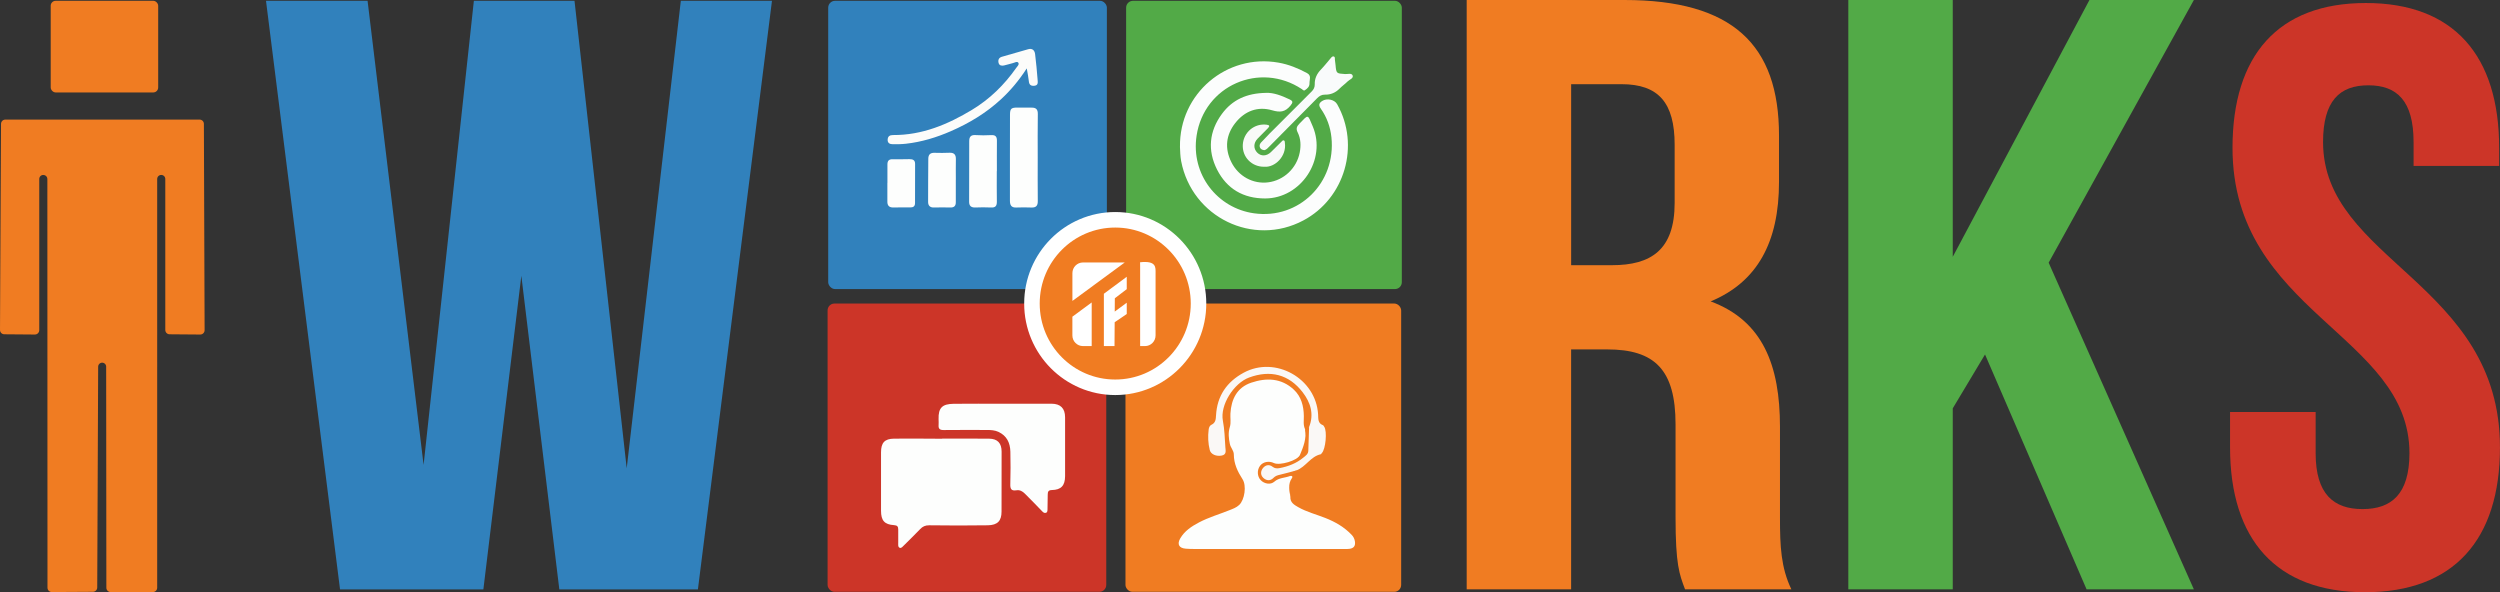 <?xml version="1.0" encoding="UTF-8"?><svg id="Layer_1" xmlns="http://www.w3.org/2000/svg" viewBox="0 0 805.08 190.71"><rect x="0" y="0" width="805.08" height="190.71" fill="#333333" stroke="none"/><defs><style>.cls-1,.cls-2{fill:#f07c22;}.cls-3{fill:#fff;}.cls-4{fill:#fcfdfd;}.cls-5{fill:#fdfefd;}.cls-6{fill:#3181bc;}.cls-7{fill:#f9fbfb;}.cls-8{fill:#52aa47;}.cls-9{fill:#fcfcfa;}.cls-10{fill:#cc3528;}.cls-11{fill:#faf8f6;}.cls-2{stroke:#fff;stroke-miterlimit:10;stroke-width:5px;}.cls-12{fill:#f8faf8;}</style></defs><path class="cls-6" d="M167.89,88.8l-12.23,101h-46.16L85.66,.26h32.71l18.04,149.46L152.6,.26h32.41l16.81,150.55L219.25,.26h29.35l-23.85,189.54h-44.63l-12.23-101Z"/><path class="cls-1" d="M542.64,189.79c-1.83-4.88-3.06-7.86-3.06-23.32v-29.82c0-17.62-6.73-24.13-22.01-24.13h-11.62v77.27h-33.63V0h50.75c34.85,0,49.83,14.37,49.83,43.65v14.91c0,19.52-7.03,32.26-22.01,38.5,16.81,6.24,22.32,20.61,22.32,40.4v29.28c0,9.22,.31,16,3.67,23.05h-34.24ZM505.96,27.11v58.29h13.15c12.53,0,20.18-4.88,20.18-20.06v-18.71c0-13.56-5.2-19.52-17.12-19.52h-16.2Z"/><path class="cls-8" d="M639.24,114.15l-10.39,17.35v58.29h-33.63V0h33.63V82.7L672.87,0h33.63l-46.77,84.59,46.77,105.2h-34.55l-32.71-75.65Z"/><path class="cls-1" d="M13.96,56.34h-.03c-.71,0-1.29,.58-1.29,1.29v48.71c-.01,.77-.64,1.4-1.42,1.39l-9.84-.08c-.77,0-1.39-.63-1.38-1.4L.33,39.9c0-.77,.63-1.39,1.39-1.39h62.55c.77,0,1.39,.62,1.39,1.39l.23,66.43c0,.78-.63,1.4-1.4,1.4l-9.88-.08c-.77,0-1.38-.63-1.38-1.39V57.63c0-.71-.57-1.29-1.29-1.29h-.03c-.71,0-1.29,.58-1.29,1.29V189.27c0,.77-.63,1.39-1.4,1.39h-13.58c-.77,0-1.39-.62-1.39-1.39l-.06-71.19c0-.71-.58-1.29-1.29-1.29h0c-.71,0-1.29,.58-1.29,1.29l-.3,71.11c0,.76-.62,1.38-1.39,1.39l-13.23,.08c-.77,0-1.4-.62-1.4-1.39l-.04-131.63c0-.71-.58-1.29-1.29-1.29Z"/><rect class="cls-1" x="16.33" y=".26" width="34.61" height="29.51" rx="1.59" ry="1.59"/><path class="cls-10" d="M761.88,.97c28.35,0,42.93,16.96,42.93,46.64v5.83h-27.56v-7.68c0-13.25-5.3-18.29-14.57-18.29s-14.58,5.04-14.58,18.29c0,38.16,56.97,45.31,56.97,98.31,0,29.68-14.84,46.64-43.46,46.64s-43.46-16.96-43.46-46.64v-11.4h27.56v13.25c0,13.25,5.83,18.02,15.1,18.02s15.11-4.77,15.11-18.02c0-38.16-56.98-45.31-56.98-98.31,0-29.68,14.58-46.64,42.93-46.64Z"/><rect class="cls-8" x="362.65" y=".26" width="88.78" height="92.83" rx="2.21" ry="2.21"/><rect class="cls-6" x="266.71" y=".26" width="89.74" height="92.83" rx="2.21" ry="2.21"/><rect class="cls-1" x="362.44" y="97.75" width="88.78" height="92.83" rx="2.21" ry="2.21"/><rect class="cls-10" x="266.51" y="97.75" width="89.74" height="92.83" rx="2.21" ry="2.21"/><ellipse class="cls-2" cx="359.14" cy="97.75" rx="26.82" ry="26.97"/><g><path class="cls-3" d="M348.76,84.52c-1.88,0-3.41,1.54-3.41,3.43v8.96l16.86-12.39h-13.45Z"/><path class="cls-3" d="M345.34,108.02c0,1.9,1.53,3.43,3.41,3.43h2.81v-14.05l-6.22,4.58v6.04Z"/><path class="cls-3" d="M367.14,84.46l.02,1.46v25.53h1.56c1.88,0,3.41-1.53,3.41-3.43v-20.07c0-1.79,.34-4.08-5-3.49Z"/><polygon class="cls-3" points="358.98 100.34 359.01 96.05 362.85 93.12 362.85 89.13 355.48 94.6 355.48 111.45 358.91 111.45 358.96 103.77 362.85 101.12 362.85 97.48 358.98 100.34"/></g><g><path class="cls-5" d="M415.54,159.98c-.11,1.84,1.24,2.6,2.53,3.34,2.74,1.56,5.81,2.33,8.72,3.48,3.22,1.27,6.13,2.94,8.52,5.47,.54,.57,.88,1.25,1.01,2.04,.24,1.42-.31,2.24-1.73,2.43-.44,.06-.88,.05-1.32,.05-16.26,0-32.53,0-48.79,0-.88,0-1.77-.03-2.65-.1-2.13-.17-2.84-1.42-1.77-3.28,1.4-2.43,3.66-3.91,6.07-5.18,3.12-1.64,6.5-2.61,9.76-3.92,1.12-.45,2.27-.84,3.17-1.7,1.77-1.68,2.42-6.2,1.08-8.28-1.58-2.45-2.8-4.98-2.81-7.99,0-1.23-1.02-2.14-1.27-3.36-.39-1.87-.59-3.61,0-5.53,.41-1.32,.09-2.86,.18-4.3,.27-4.63,2.15-8.38,6.68-9.91,4.85-1.64,9.73-1.54,13.77,2.27,2.37,2.24,3.14,5.24,3.19,8.45,.02,1.43-.26,2.89,.4,4.26,1.44,6.56-1.83,11.06-8.26,11.73-.79,.08-1.5-.28-2.25-.48-2.65-.72-4.7,.99-4.14,3.41,.47,2.02,2.67,2.89,4.61,1.68,1.5-.94,3.13-1.36,4.83-1.59,1.3-.17,1.7,.38,1.08,1.53-.96,1.77-.85,3.6-.61,5.47Z"/><path class="cls-11" d="M421.57,137.5c1.68-4.17,.42-7.94-2.07-11.18-4.43-5.77-10.41-7.26-17.24-4.75-4.92,1.81-9.43,8.86-8.45,13.94,.55,2.87,.6,5.71,.8,8.57,.08,1.07,.44,2.32-1.21,2.63-1.72,.32-3.46-.38-3.82-1.79-.54-2.16-.63-4.38-.35-6.6,.07-.61,.32-1.27,.89-1.53,1.34-.62,1.41-1.76,1.48-3.01,.34-6.29,3.47-10.82,8.91-13.76,10.2-5.52,23.3,1.84,23.96,13.45,.08,1.38-.13,2.82,1.56,3.45,.17,.06,.28,.33,.41,.51,1,1.41,.46,7.29-.78,8.48-.12,.11-.19,.35-.31,.37-3.29,.69-4.81,4.05-7.8,5.18-1.38,.65-2.71,1.43-4.24,1.67-1.22,.2-2.31,.57-3.33,1.33-1.08,.8-2.59,.55-3.48-.37-.76-.8-.9-2.45-.29-3.42,.63-.99,2.1-1.63,3.2-1.02,1.79,.99,3.43,.49,5.1-.07,2.11-.7,4.14-1.64,5.59-3.39,1.01-1.22,.87-2.81,.96-4.3,.08-1.48-.16-2.99,.5-4.41Z"/><path class="cls-1" d="M421.57,137.5c-.08,2.55-.18,5.1-.25,7.65-.03,1.11-.91,1.64-1.59,2.2-2.21,1.84-4.83,2.86-7.64,3.39-.83,.16-1.56,.15-2.32-.45-1.08-.85-2.28-.53-3.07,.46-.79,.99-.82,2.27,.15,3.16,.97,.89,2.21,1.06,3.25-.02,.58-.6,1.24-.82,2.02-1,1.82-.41,3.62-.94,5.42-1.42,0,.97-.87,.61-1.49,.89,.95,.83,1.17,1.66,.37,2.69-1.12,1.46-.75,3.25-.89,4.93-.29-2.01-.84-4.04,.46-5.93,.15-.21,.34-.51,.06-.72-.14-.11-.44-.11-.62-.04-1.67,.65-3.56,.51-5.06,1.83-1.23,1.08-3.25,.69-4.38-.5-1.14-1.2-1.24-3.22-.23-4.6,.96-1.3,2.86-1.68,4.49-.9,1.86,.88,7.6-.8,8.36-2.58,1.12-2.64,2.19-5.33,1.67-8.32,1.09,.97,.68-.81,1.29-.72Z"/></g><g><path class="cls-4" d="M379.99,47.25c-.23-17.11,15.02-30.02,31.72-27.08,3.3,.58,6.28,1.8,9.18,3.36,1.54,.82,.77,2.12,.81,3.26,.04,1.11-.69,1.74-1.5,2.27-.4,.26-.66-.17-.96-.36-13.53-8.97-31.45-1.19-33.9,14.98-1.9,12.53,6.73,23.37,18.49,25.01,14.48,2.03,26.48-9.83,24.93-24.49-.35-3.31-1.47-6.44-3.4-9.18-.76-1.08-.68-1.77,.39-2.48,1.53-1.01,3.99-.51,4.86,1.03,7.45,13.21,2.48,30.31-10.88,37.41-16.15,8.59-35.89-.99-39.36-19.09-.3-1.58-.32-3.18-.39-4.64Z"/><path class="cls-4" d="M407.76,29.91c2.26-.12,4.93,.85,7.52,2.1,1.12,.54,1.17,.95,.26,2.04-1.71,2.05-3.33,2.21-5.86,1.47-4.7-1.37-8.86,.25-11.88,4.09-3.01,3.83-3.47,8.17-1.28,12.58,2.3,4.63,7.06,7.15,11.88,6.53,5.02-.64,9.18-4.52,10.16-9.64,.41-2.17,.35-4.41-.66-6.42-.63-1.26-.3-1.96,.6-2.88,2.92-2.99,2.53-3.12,4.25,.94,4.51,10.66-3.81,23.18-15.34,23.19-6.99,0-12.31-3.06-15.48-9.3-3.13-6.18-2.55-12.33,1.56-17.92,3.32-4.52,7.96-6.7,14.26-6.78Z"/><path class="cls-7" d="M407.14,48.36c-.69-.09-1.16-.34-1.39-.86-.26-.6-.05-1.17,.36-1.62,.89-.97,1.8-1.93,2.73-2.86,4.51-4.53,9.03-9.06,13.57-13.57,.65-.65,1-1.38,.98-2.26-.06-1.93,.7-3.47,2.03-4.84,1.11-1.14,2.08-2.42,3.12-3.62,.27-.31,.58-.73,1.05-.51,.4,.18,.24,.65,.29,1.01,.07,.58,.16,1.16,.21,1.74,.24,2.69,.28,2.7,3.04,2.88,.86,.06,2.16-.42,2.47,.48,.32,.91-1.03,1.29-1.63,1.9-.82,.83-1.79,1.49-2.6,2.32-1.31,1.33-2.88,1.97-4.7,1.93-1.06-.02-1.8,.44-2.5,1.14-5.11,5.17-10.23,10.35-15.35,15.51-.51,.52-.99,1.1-1.65,1.23Z"/><path class="cls-12" d="M407.11,53.7c-4.03,.04-7.11-3.14-6.89-7.09,.23-4.04,3.76-6.97,7.71-6.45,.91,.12,1.02,.46,.42,1.08-1.11,1.15-2.25,2.26-3.36,3.4-1.36,1.41-1.39,3.25-.09,4.54,1.22,1.21,2.99,1.14,4.38-.2,1.14-1.1,2.26-2.23,3.39-3.35,.22-.22,.43-.55,.79-.41,.34,.14,.28,.54,.32,.85,.57,4.23-3.2,7.95-6.67,7.62Z"/></g><g><path class="cls-5" d="M334.18,50.83c0,4.64-.04,9.29,.02,13.93,.02,1.5-.56,2.12-2.03,2.07-1.65-.06-3.3-.07-4.95,0-1.58,.06-1.99-.83-1.99-2.19,0-4.92,0-9.84,0-14.76,0-4.31,0-8.62,.02-12.93,.01-1.94,.39-2.3,2.33-2.31,1.54,0,3.08,.04,4.62,.02,1.42-.02,2.04,.54,2.01,2.08-.08,4.7-.03,9.4-.03,14.1Z"/><path class="cls-9" d="M330.63,22.05c-2.51,3.88-5.2,7.08-8.29,9.93-4.78,4.41-10.24,7.7-16.17,10.28-4.64,2.02-9.42,3.47-14.45,4.03-1.42,.16-2.85,.16-4.28,.15-.91,0-1.64-.39-1.59-1.47,.05-1.09,.68-1.48,1.75-1.48,9.37,.05,17.64-3.42,25.48-8.16,5.66-3.42,10.31-7.98,14.12-13.39,.36-.51,1.1-1.16,.75-1.71-.39-.61-1.2-.03-1.8,.1-.96,.21-1.89,.57-2.86,.76-.72,.14-1.49,.06-1.72-.85-.23-.93,.1-1.67,1.05-1.95,2.83-.84,5.66-1.64,8.5-2.44,1.33-.38,2.06,.38,2.21,1.54,.36,2.79,.59,5.59,.82,8.4,.06,.79,.2,1.71-1.07,1.83-1.18,.11-1.67-.37-1.77-1.53-.11-1.2-.38-2.38-.66-4.04Z"/><path class="cls-5" d="M321,55.12c0,3.26-.04,6.51,.02,9.77,.02,1.37-.41,2.02-1.88,1.93-1.7-.1-3.4-.05-5.11,0-1.31,.03-1.95-.53-1.94-1.85,.01-6.51,.02-13.03,.03-19.54,0-1.34,.51-2.02,1.99-1.93,1.7,.11,3.41,.1,5.11,.01,1.4-.08,1.84,.54,1.82,1.84-.04,3.26-.01,6.51-.01,9.77h-.01Z"/><path class="cls-5" d="M307.8,57.87c0,2.43-.01,4.86,0,7.29,0,1.2-.58,1.68-1.74,1.66-1.76-.03-3.52-.06-5.28,0-1.28,.05-1.89-.61-1.9-1.75-.02-4.64,.04-9.28,.06-13.92,0-1.36,.64-2,2.05-1.94,1.59,.06,3.19,.04,4.78-.02,1.45-.05,2.08,.58,2.05,2.05-.05,2.21-.01,4.42-.01,6.63h-.02Z"/><path class="cls-5" d="M285.78,58.93c0-1.99,0-3.98,0-5.98,0-1.14,.46-1.7,1.67-1.67,1.81,.04,3.63-.01,5.45-.03,1.05,0,1.8,.29,1.79,1.55-.02,4.2,0,8.4-.02,12.6,0,1.03-.56,1.42-1.57,1.4-1.82-.04-3.63,0-5.45,.02-1.3,.01-1.91-.6-1.89-1.92,.03-1.99,0-3.98,0-5.98h.02Z"/></g><g><path class="cls-5" d="M303.41,141.25c5.06,0,10.12-.04,15.17,.02,2.66,.03,3.97,1.45,3.97,4.15,.01,6.44-.01,12.88-.02,19.32,0,3.01-1.27,4.36-4.42,4.42-6.29,.11-12.59,.07-18.88,0-1.23-.01-2.1,.37-2.93,1.25-1.68,1.77-3.45,3.46-5.17,5.19-.4,.4-.86,.99-1.35,.82-.67-.23-.51-1.04-.52-1.65,0-1.41-.02-2.82,0-4.24,0-.93-.27-1.35-1.35-1.42-3.1-.19-4.19-1.49-4.19-4.63,0-6.27,0-12.54,0-18.81,0-3.07,1.14-4.37,4.17-4.41,4.61-.06,9.22,0,13.83,.02,.56,0,1.12,0,1.68,0v-.04Z"/><path class="cls-5" d="M322.96,130.01c5.23,0,10.45-.01,15.68,0,2.86,.01,4.34,1.47,4.35,4.35,.03,6.33,.02,12.65,0,18.98-.01,3.05-1.28,4.41-4.27,4.47-1.13,.02-1.31,.57-1.32,1.46-.02,1.58-.03,3.16-.07,4.74-.01,.44-.01,.99-.53,1.14-.51,.14-.87-.15-1.26-.57-1.79-1.91-3.67-3.75-5.51-5.62-.75-.76-1.64-1.25-2.71-1.07-1.73,.28-2.02-.52-1.97-2.07,.11-3.44,.09-6.89,.02-10.33-.06-2.84-1.13-5.15-3.84-6.41-1.14-.53-2.38-.61-3.61-.61-4.66,0-9.33-.04-13.99,.02-1.25,.02-1.78-.37-1.67-1.63,.05-.62,0-1.24-.01-1.86-.11-3.75,1.26-4.92,4.88-4.96,5.28-.06,10.56-.02,15.85-.02h0Z"/></g></svg>